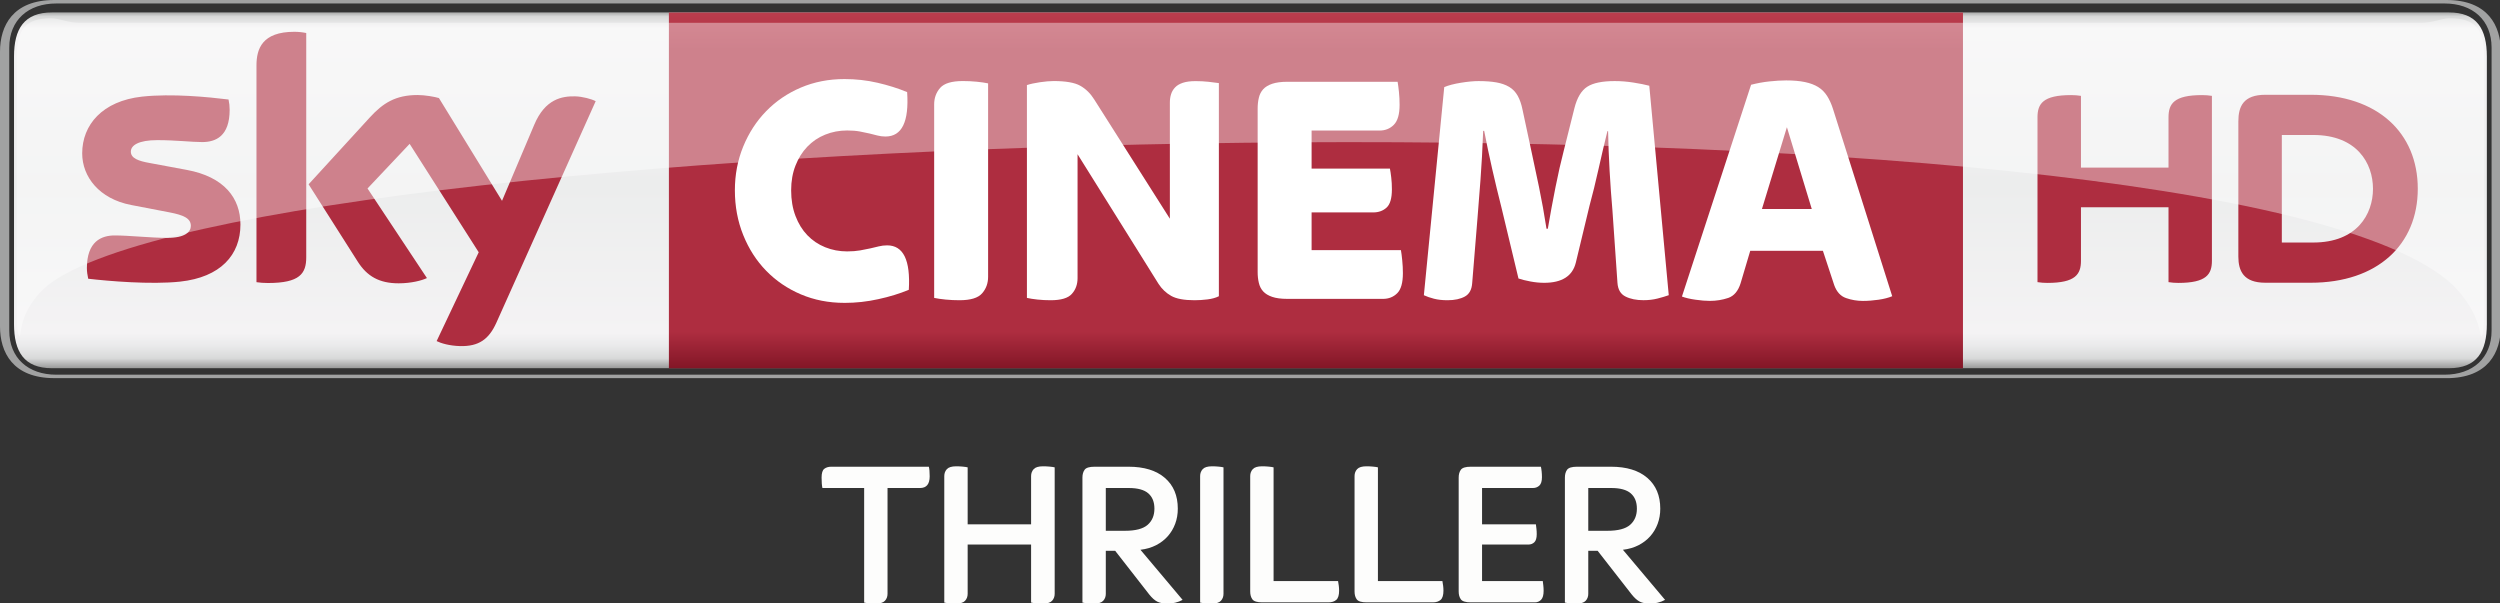 <svg version="1.1" viewBox="0 0 1066.7 257.45" xml:space="preserve" xmlns="http://www.w3.org/2000/svg" xmlns:xlink="http://www.w3.org/1999/xlink">
<rect x="0" y="0" width="1066.7" height="257.45" fill="#333333" stroke="none"/>
<style type="text/css">
	.st0{fill:#A1A2A2;}
	.st1{opacity:0.8;}
	.st2{clip-path:url(#SVGID_4_);fill:url(#SVGID_5_);}
	.st3{clip-path:url(#SVGID_7_);fill:url(#SVGID_8_);}
	.st4{fill:#FFFFFF;}
	.st5{fill:#AE2D40;}
	.st6{opacity:0.4;}
	.st7{clip-path:url(#SVGID_10_);fill:#FFFFFF;}
	.st8{fill:#fdfdfc;}
</style>
<g transform="matrix(1.484 0 0 1.484 -4.51 -5.919)">
	
		<path class="st0" d="m19.22 111.72c-8.06 0-13.52-4.76-13.52-12.68v-81.37c0-7.92 5.45-12.68 13.52-12.68h686.68c8.06 0 13.52 4.76 13.52 12.68v81.37c0 7.92-5.45 12.68-13.52 12.68zm687.24 1c11.97 0 15.62-7.44 15.62-14.88v-78.97c0-7.44-3.65-14.88-15.62-14.88h-687.79c-11.98 0-15.63 7.44-15.63 14.88v78.96c0 7.44 3.65 14.88 15.63 14.88h687.79z"/>
		<g class="st1">
			
				<defs>
					<path id="SVGID_1_" d="m717.87 21.02"/>
				</defs>
				<clipPath id="SVGID_2_">
					<use width="100%" height="100%" xlink:href="#SVGID_1_"/>
				</clipPath>
			
		</g>
	
	
		<defs>
			<path id="SVGID_3_" d="m18 7.56c-8.06 0-10.93 4.76-10.93 12.68v76.94c0 7.92 2.87 12.68 10.93 12.68h689.13c8.06 0 10.93-4.76 10.93-12.68v-76.94c0-7.92-2.87-12.68-10.93-12.68h-689.13z"/>
		</defs>
		<clipPath id="SVGID_4_">
			<use width="100%" height="100%" xlink:href="#SVGID_3_"/>
		</clipPath>
		
			<linearGradient id="SVGID_5_" x2="1" y1="181.42" y2="181.42" gradientTransform="matrix(0 104.02 -104.02 0 19233 6.671)" gradientUnits="userSpaceOnUse">
			<stop stop-color="#858685" offset="0"/>
			<stop stop-color="#D8D9D9" offset=".02"/>
			<stop stop-color="#F4F3F4" offset=".052"/>
			<stop stop-color="#ECEDED" offset=".488"/>
			<stop stop-color="#F4F3F4" offset=".895"/>
			<stop stop-color="#EAEAEB" offset=".929"/>
			<stop stop-color="#D8D9D9" offset=".964"/>
			<stop stop-color="#858685" offset="1"/>
		</linearGradient>
		<rect class="st2" x="7.07" y="7.56" width="710.99" height="102.3" clip-path="url(#SVGID_4_)" fill="url(#SVGID_5_)"/>
	
	
		<defs>
			<rect id="SVGID_6_" x="195.36" y="7.6" width="372.07" height="102.3"/>
		</defs>
		<clipPath id="SVGID_7_">
			<use width="100%" height="100%" xlink:href="#SVGID_6_"/>
		</clipPath>
		
			<linearGradient id="SVGID_8_" x1="2.6103e-6" x2="1" y1="181.42" y2="181.42" gradientTransform="matrix(0 -102.3 -102.3 0 18940 109.9)" gradientUnits="userSpaceOnUse">
			<stop stop-color="#821626" offset="0"/>
			<stop stop-color="#AE2D40" offset=".104"/>
			<stop stop-color="#AE2D40" offset=".898"/>
			<stop stop-color="#BA3D4D" offset="1"/>
			<stop stop-color="#BA3D4D" offset="1"/>
		</linearGradient>
		<rect class="st3" x="195.36" y="7.6" width="372.07" height="102.3" clip-path="url(#SVGID_7_)" fill="url(#SVGID_8_)" Googl="true"/>
	
	
		<path class="st4" d="m245.85 91.07c-4.54 0-8.72-0.82-12.55-2.45s-7.15-3.89-9.96-6.77-5.01-6.31-6.61-10.28-2.4-8.26-2.4-12.87c0-4.48 0.8-8.68 2.4-12.58s3.8-7.3 6.61-10.18 6.13-5.14 9.96-6.77 8.02-2.45 12.55-2.45c3.26 0 6.42 0.35 9.48 1.06 3.07 0.71 5.91 1.6 8.53 2.69 0.57 8.52-1.5 12.77-6.23 12.77-0.83 0-1.6-0.1-2.3-0.29s-1.47-0.39-2.3-0.58-1.76-0.39-2.78-0.58-2.24-0.29-3.64-0.29c-2.24 0-4.34 0.4-6.32 1.2s-3.69 1.95-5.13 3.46-2.57 3.31-3.4 5.43c-0.83 2.11-1.25 4.48-1.25 7.11 0 2.75 0.42 5.22 1.25 7.39 0.83 2.18 1.96 4.02 3.4 5.52s3.15 2.66 5.13 3.46 4.09 1.2 6.32 1.2c1.4 0 2.65-0.1 3.74-0.29s2.06-0.38 2.92-0.58c0.86-0.19 1.68-0.38 2.44-0.58 0.77-0.19 1.56-0.29 2.4-0.29 4.66 0 6.74 4.26 6.23 12.78-2.62 1.09-5.54 1.99-8.77 2.69-3.22 0.72-6.46 1.07-9.72 1.07"/>
		<path class="st4" d="m278.91 90.31c-1.34 0-2.67-0.06-3.98-0.19s-2.41-0.29-3.3-0.48v-55.62c0-1.86 0.57-3.44 1.72-4.76 1.15-1.31 3.32-1.97 6.51-1.97 1.34 0 2.67 0.06 3.98 0.19s2.41 0.29 3.3 0.48v55.61c0 1.86-0.57 3.44-1.72 4.75-1.14 1.33-3.32 1.99-6.51 1.99"/>
		<path class="st4" d="m305.11 90.31c-1.28 0-2.52-0.06-3.74-0.19-1.21-0.13-2.24-0.29-3.07-0.48v-61.19c0.96-0.32 2.2-0.59 3.74-0.82 1.53-0.22 2.84-0.34 3.93-0.34 3.51 0 6.07 0.45 7.66 1.35 1.6 0.9 2.94 2.21 4.02 3.94l21.75 34.29v-33.42c0-0.83 0.11-1.62 0.34-2.35 0.22-0.74 0.61-1.39 1.15-1.97s1.29-1.02 2.25-1.34 2.17-0.48 3.64-0.48c1.28 0 2.51 0.06 3.69 0.19s2.19 0.26 3.02 0.38v61.28c-0.89 0.45-1.98 0.75-3.26 0.91s-2.52 0.24-3.74 0.24c-3 0-5.24-0.42-6.71-1.25s-2.68-1.98-3.64-3.46l-23.28-37.27v35.63c0 1.79-0.54 3.3-1.63 4.51-1.07 1.23-3.11 1.84-6.12 1.84"/>
		<path class="st4" d="m373.17 89.92c-1.79 0-3.24-0.19-4.36-0.58-1.12-0.38-1.98-0.91-2.59-1.58s-1.02-1.49-1.24-2.45c-0.23-0.96-0.34-1.98-0.34-3.07v-47.06c0-1.09 0.11-2.11 0.34-3.07 0.22-0.96 0.64-1.78 1.24-2.45 0.61-0.67 1.47-1.2 2.59-1.58s2.57-0.58 4.36-0.58h31.71c0.13 0.71 0.25 1.67 0.38 2.88 0.13 1.22 0.19 2.47 0.19 3.75 0 2.69-0.54 4.6-1.63 5.71-1.09 1.12-2.46 1.68-4.12 1.68h-19.55v10.95h22.52c0.13 0.64 0.26 1.49 0.38 2.55 0.13 1.06 0.19 2.19 0.19 3.41 0 2.56-0.51 4.31-1.53 5.24s-2.3 1.39-3.83 1.39h-17.73v10.84h25.68c0.13 0.71 0.26 1.68 0.38 2.93 0.13 1.25 0.19 2.48 0.19 3.7 0 2.75-0.54 4.68-1.63 5.76-1.09 1.09-2.46 1.63-4.12 1.63z"/>
		<path class="st4" d="m419.23 90.31c-1.47 0-2.76-0.14-3.88-0.43s-2.09-0.62-2.92-1.01l5.86-59.84c1.21-0.51 2.81-0.93 4.79-1.25s3.67-0.48 5.08-0.48c1.98 0 3.68 0.13 5.12 0.38 1.44 0.26 2.67 0.69 3.69 1.3s1.83 1.46 2.44 2.55 1.07 2.43 1.39 4.03l2.49 11.62c0.7 3.2 1.45 6.74 2.25 10.61 0.8 3.88 1.52 7.86 2.15 11.96h0.38c0.7-4.1 1.43-8.07 2.2-11.91 0.76-3.84 1.56-7.36 2.39-10.56l3.06-12.2c0.76-3.01 1.99-5.06 3.68-6.15s4.32-1.63 7.89-1.63c1.79 0 3.59 0.14 5.41 0.43s3.33 0.59 4.54 0.91l5.6 60.22c-0.89 0.32-1.96 0.64-3.21 0.96s-2.6 0.48-4.07 0.48c-2.04 0-3.77-0.35-5.17-1.06-1.41-0.7-2.17-2.02-2.3-3.94l-1.44-20.75c-0.32-3.65-0.59-7.48-0.82-11.48-0.22-4-0.37-7.79-0.43-11.38h-0.19c-0.83 3.33-1.68 6.93-2.54 10.81-0.86 3.87-1.74 7.44-2.63 10.71l-3.93 16.33c-0.96 3.84-3.99 5.76-9.1 5.76-1.28 0-2.59-0.13-3.93-0.38s-2.49-0.54-3.45-0.86l-4.88-20.36c-0.96-3.78-1.85-7.49-2.68-11.14s-1.6-7.3-2.3-10.95h-0.29c-0.19 5.12-0.45 9.81-0.77 14.07s-0.61 7.93-0.86 11l-1.53 18.73c-0.13 1.86-0.83 3.14-2.11 3.84s-2.94 1.06-4.98 1.06"/>
		<path class="st4" d="m494.68 90.5c-1.21 0-2.6-0.11-4.17-0.34-1.57-0.22-2.86-0.53-3.88-0.91l19.88-60.89c1.73-0.45 3.47-0.77 5.24-0.96 1.76-0.19 3.38-0.29 4.85-0.29 2.11 0 3.92 0.16 5.43 0.48s2.77 0.8 3.79 1.44c1.03 0.64 1.87 1.49 2.55 2.55 0.67 1.06 1.23 2.29 1.68 3.7l17.04 53.88c-1.09 0.45-2.4 0.79-3.93 1.01s-3.04 0.34-4.5 0.34c-1.66 0-3.27-0.27-4.84-0.82-1.57-0.54-2.7-1.78-3.4-3.7l-3.26-9.89h-20.89l-2.77 9.32c-0.7 2.24-1.89 3.65-3.55 4.23-1.66 0.56-3.42 0.85-5.27 0.85m14.95-26.41h14.33l-7.15-23.53z"/>
		<path class="st5" d="m659.11 73.72v-30.92h9.03c12.57 0 17.18 8.14 17.18 15.46 0 7.33-4.6 15.46-17.18 15.46zm39.09-15.46c0-16.1-11.6-27.02-30.78-27.02h-13.05c-6.26 0-7.76 3.3-7.76 7.63v38.87c0 4.16 1.5 7.54 7.76 7.54h13.05c19.18 0 30.78-10.92 30.78-27.02m-71.67-6.08v-14.45c0-3.91 1.56-6.4 9.64-6.4 1 0 1.85 0.07 2.84 0.22v47.39c0 3.9-1.56 6.39-9.65 6.39-0.99 0-1.85-0.07-2.83-0.22v-21.52h-25.17v15.35c0 3.9-1.56 6.39-9.66 6.39-0.98 0-1.83-0.07-2.84-0.22v-47.38c0-3.91 1.57-6.4 9.66-6.4 0.99 0 1.85 0.07 2.84 0.22v20.63z"/>
		<path class="st5" d="m128.58 102.06c1.2 0.61 3.67 1.36 6.78 1.44 5.32 0.11 8.23-1.93 10.38-6.69l28.57-63.73c-1.18-0.63-3.79-1.34-5.93-1.39-3.67-0.07-8.6 0.68-11.75 8.2l-9.25 21.84-18.14-29.55c-1.17-0.36-4.03-0.87-6.13-0.87-6.39 0-9.98 2.36-13.69 6.39l-17.65 19.28 14.19 22.33c2.62 4.07 6.08 6.14 11.69 6.14 3.67 0 6.73-0.83 8.14-1.51l-17.08-25.76 12.11-12.83 19.86 31.17zm-37.49-24.11c0 4.7-1.85 7.41-11.01 7.41-1.22 0-2.28-0.09-3.3-0.24v-62.32c0-4.73 1.61-9.67 10.87-9.67 1.17 0 2.34 0.12 3.44 0.35zm-18.92-9.41c0 8.76-5.73 15.16-17.35 16.42-8.43 0.9-20.62-0.16-26.42-0.83-0.22-0.95-0.38-2.12-0.38-3.04 0-7.67 4.15-9.41 8.02-9.41 4.03 0 10.38 0.7 15.1 0.7 5.19 0 6.77-1.76 6.77-3.44 0-2.2-2.1-3.11-6.13-3.89l-11.03-2.12c-9.18-1.76-14.08-8.11-14.08-14.85 0-8.19 5.8-15.05 17.2-16.31 8.63-0.93 19.13 0.12 24.88 0.83 0.21 0.99 0.32 1.92 0.32 2.95 0 7.64-4.03 9.29-7.91 9.29-2.98 0-7.61-0.56-12.89-0.56-5.38 0-7.61 1.49-7.61 3.3 0 1.91 2.13 2.7 5.49 3.29l10.54 1.96c10.84 1.99 15.48 8.14 15.48 15.71"/>
		<g class="st6">
			
				<defs>
					<rect id="SVGID_9_" x="7.85" y="9.24" width="709.44" height="91.43"/>
				</defs>
				<clipPath id="SVGID_10_">
					<use width="100%" height="100%" xlink:href="#SVGID_9_"/>
				</clipPath>
				<path class="st7" d="m708.23 85.91c6.94 6.87 7.88 13.35 8.13 14.77 0.68 0 0.93-3.04 0.93-7.56l-0.02-72.62c0-8.41-2.74-11.25-9.87-11.25-2.41 0-4.83 1.29-8.04 1.29h-673.58c-3.22 0-5.63-1.29-8.04-1.29-7.13 0-9.87 2.84-9.87 11.25l-0.02 72.62c0 4.52 0.25 7.56 0.93 7.56 0.25-1.42 0.46-8.41 8.13-14.77 61.28-47.25 625.24-61.75 691.32 0" clip-path="url(#SVGID_10_)"/>
			
		</g><g fill="#fdfdfc">
		<path class="st8" d="m254.8 177.54c-0.64 0-1.27-0.03-1.89-0.09s-1.09-0.13-1.41-0.21v-32.94h-12c-0.08-0.32-0.14-0.75-0.18-1.29s-0.06-1.11-0.06-1.71c0-1.28 0.26-2.12 0.78-2.52s1.18-0.6 1.98-0.6h28.08c0.16 0.6 0.24 1.52 0.24 2.76 0 2.24-0.92 3.36-2.76 3.36h-9.36v30.42c0 0.8-0.25 1.47-0.75 2.01s-1.39 0.81-2.67 0.81"/>
		<path class="st8" d="m277.84 177.54c-0.64 0-1.27-0.03-1.89-0.09s-1.09-0.13-1.41-0.21v-36.36c0-0.8 0.25-1.47 0.75-2.01s1.39-0.81 2.67-0.81c0.64 0 1.27 0.03 1.89 0.09s1.09 0.13 1.41 0.21v16.38h18.24v-13.86c0-0.8 0.25-1.47 0.75-2.01s1.39-0.81 2.67-0.81c0.64 0 1.28 0.03 1.92 0.09s1.12 0.13 1.44 0.21v36.36c0 0.8-0.25 1.47-0.75 2.01s-1.39 0.81-2.67 0.81c-0.64 0-1.28-0.03-1.92-0.09s-1.12-0.13-1.44-0.21v-16.68h-18.24v14.16c0 0.8-0.25 1.47-0.75 2.01s-1.39 0.81-2.67 0.81"/>
		<path class="st8" d="m317.56 177.54c-0.64 0-1.27-0.03-1.89-0.09s-1.09-0.13-1.41-0.21v-35.94c0-0.92 0.21-1.67 0.63-2.25s1.37-0.87 2.85-0.87h9.78c4.48 0 7.96 1.07 10.44 3.21s3.72 5.09 3.72 8.85c0 1.56-0.25 3.01-0.75 4.35s-1.21 2.53-2.13 3.57-2.04 1.9-3.36 2.58-2.82 1.12-4.5 1.32l12.12 14.4c-0.64 0.36-1.34 0.63-2.1 0.81s-1.48 0.27-2.16 0.27c-1.28 0-2.29-0.19-3.03-0.57s-1.51-1.07-2.31-2.07l-9.78-12.54h-2.7v12.36c0 0.8-0.25 1.47-0.75 2.01s-1.39 0.81-2.67 0.81m3.42-20.94h5.52c3.04 0 5.21-0.57 6.51-1.71s1.95-2.69 1.95-4.65c0-1.92-0.59-3.39-1.77-4.41s-3.05-1.53-5.61-1.53h-6.6z"/>
		<path class="st8" d="m351.4 177.54c-0.64 0-1.27-0.03-1.89-0.09s-1.09-0.13-1.41-0.21v-36.36c0-0.8 0.25-1.47 0.75-2.01s1.39-0.81 2.67-0.81c0.64 0 1.27 0.03 1.89 0.09s1.09 0.13 1.41 0.21v36.36c0 0.8-0.25 1.47-0.75 2.01s-1.39 0.81-2.67 0.81"/>
		<path class="st8" d="m365.98 177.18c-1.48 0-2.43-0.29-2.85-0.87s-0.63-1.33-0.63-2.25v-33.18c0-0.8 0.25-1.47 0.75-2.01s1.39-0.81 2.67-0.81c0.64 0 1.27 0.03 1.89 0.09s1.09 0.13 1.41 0.21v32.7h18.54c0.08 0.44 0.15 0.89 0.21 1.35s0.09 0.93 0.09 1.41c0 1.28-0.27 2.16-0.81 2.64s-1.29 0.72-2.25 0.72z"/>
		<path class="st8" d="m395.98 177.18c-1.48 0-2.43-0.29-2.85-0.87s-0.63-1.33-0.63-2.25v-33.18c0-0.8 0.25-1.47 0.75-2.01s1.39-0.81 2.67-0.81c0.64 0 1.27 0.03 1.89 0.09s1.09 0.13 1.41 0.21v32.7h18.54c0.08 0.44 0.15 0.89 0.21 1.35s0.09 0.93 0.09 1.41c0 1.28-0.27 2.16-0.81 2.64s-1.29 0.72-2.25 0.72z"/>
		<path class="st8" d="m425.92 177.18c-1.48 0-2.43-0.29-2.85-0.87s-0.63-1.33-0.63-2.25v-32.76c0-0.92 0.21-1.67 0.63-2.25s1.37-0.87 2.85-0.87h20.16c0.08 0.32 0.15 0.76 0.21 1.32s0.09 1.12 0.09 1.68c0 1.16-0.25 1.97-0.75 2.43s-1.11 0.69-1.83 0.69h-14.64v10.44h15.48c0.04 0.32 0.09 0.73 0.15 1.23s0.09 1.03 0.09 1.59c0 1.12-0.23 1.9-0.69 2.34s-1.03 0.66-1.71 0.66h-13.32v10.5h17.46c0.04 0.32 0.09 0.73 0.15 1.23s0.09 1.03 0.09 1.59c0 1.2-0.24 2.05-0.72 2.55s-1.08 0.75-1.8 0.75z"/>
		<path class="st8" d="m456.28 177.54c-0.64 0-1.27-0.03-1.89-0.09s-1.09-0.13-1.41-0.21v-35.94c0-0.92 0.21-1.67 0.63-2.25s1.37-0.87 2.85-0.87h9.78c4.48 0 7.96 1.07 10.44 3.21s3.72 5.09 3.72 8.85c0 1.56-0.25 3.01-0.75 4.35s-1.21 2.53-2.13 3.57-2.04 1.9-3.36 2.58-2.82 1.12-4.5 1.32l12.12 14.4c-0.64 0.36-1.34 0.63-2.1 0.81s-1.48 0.27-2.16 0.27c-1.28 0-2.29-0.19-3.03-0.57s-1.51-1.07-2.31-2.07l-9.78-12.54h-2.7v12.36c0 0.8-0.25 1.47-0.75 2.01s-1.39 0.81-2.67 0.81m3.42-20.94h5.52c3.04 0 5.21-0.57 6.51-1.71s1.95-2.69 1.95-4.65c0-1.92-0.59-3.39-1.77-4.41s-3.05-1.53-5.61-1.53h-6.6z"/>
	</g>
</g>
</svg>
